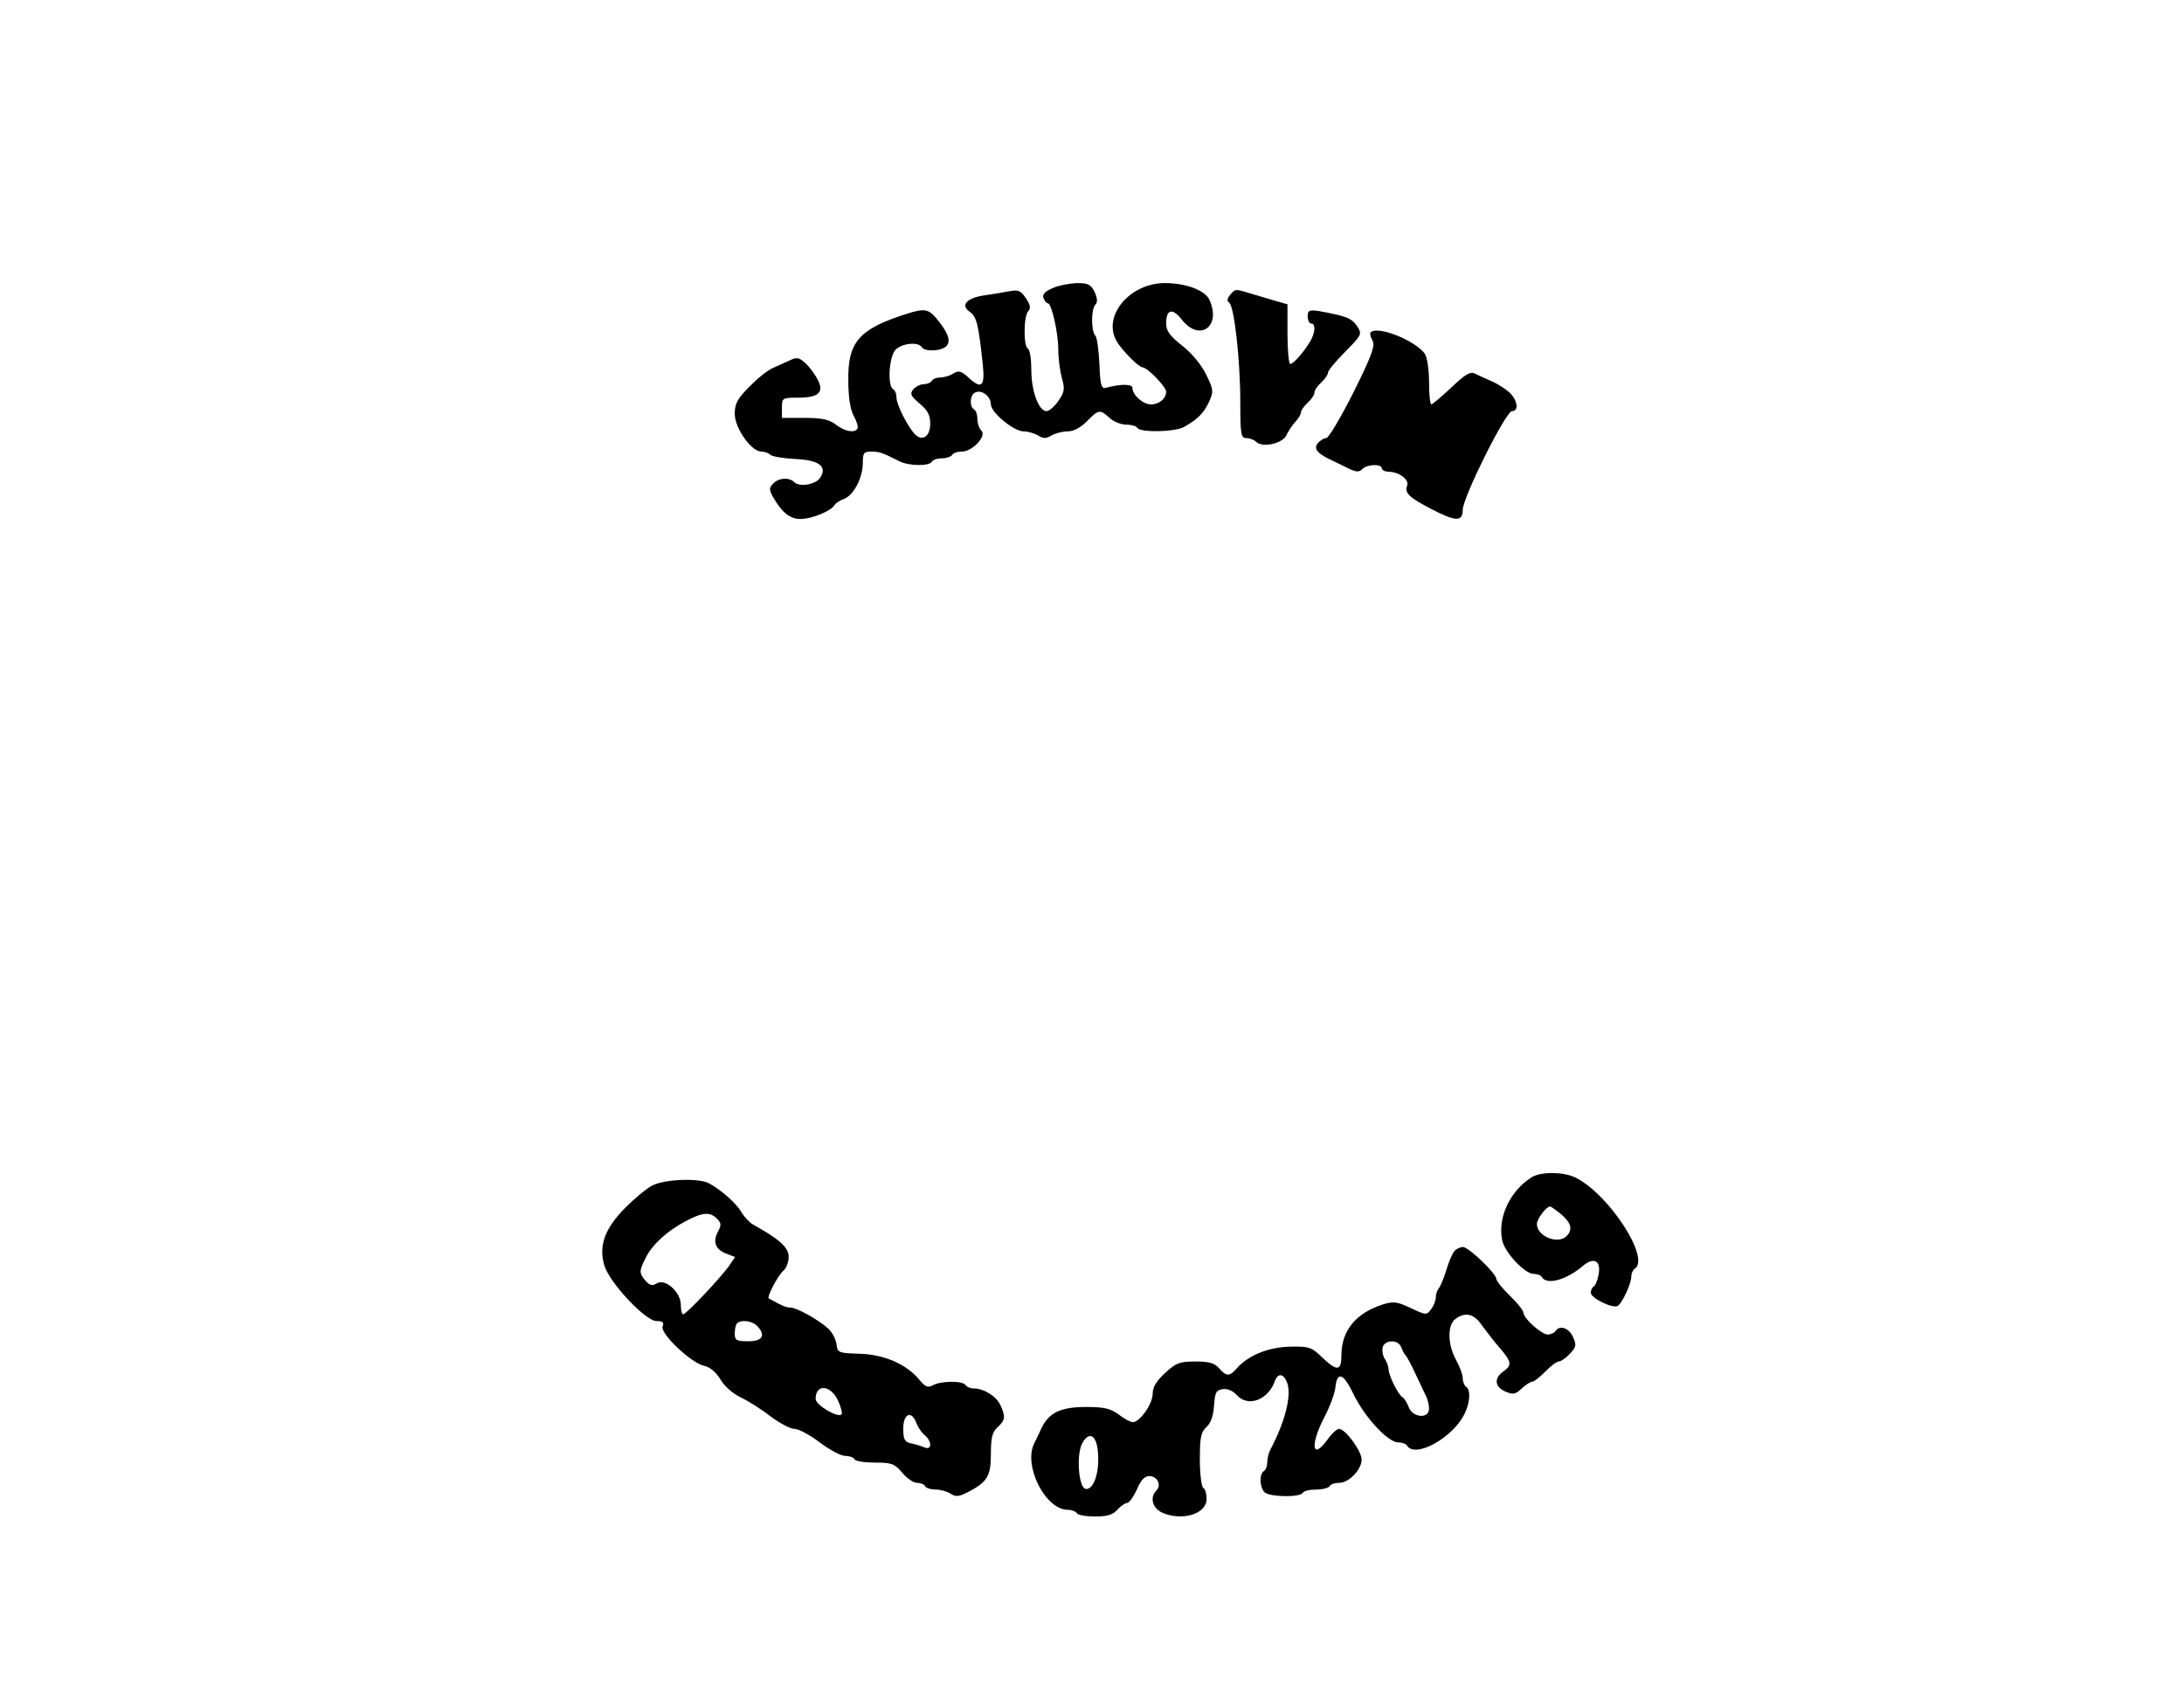 <svg xmlns="http://www.w3.org/2000/svg" version="1.0" width="648pt" height="500pt" viewBox="0 0 648 500" preserveAspectRatio="xMidYMid meet">
  <g transform="translate(0,500) scale(0.1,-0.1)" stroke="none">
    <path stroke="none" d="M 3123.0,4145.0 C 3100.0,4135.0 3092.0,4126.0 3096.0,4116.0 C 3099.0,4107.0 3105.0,4100.0 3109.0,4100.0 C 3120.0,4100.0 3140.0,4013.0 3140.0,3962.0 C 3140.0,3936.0 3145.0,3898.0 3151.0,3877.0 C 3160.0,3845.0 3158.0,3836.0 3140.0,3810.0 C 3128.0,3793.0 3113.0,3780.0 3105.0,3780.0 C 3082.0,3780.0 3060.0,3840.0 3060.0,3901.0 C 3060.0,3933.0 3056.0,3962.0 3050.0,3965.0 C 3036.0,3973.0 3037.0,4063.0 3051.0,4077.0 C 3059.0,4085.0 3057.0,4095.0 3044.0,4115.0 C 3029.0,4137.0 3022.0,4141.0 2996.0,4136.0 C 2979.0,4133.0 2946.0,4127.0 2923.0,4124.0 C 2868.0,4116.0 2849.0,4095.0 2877.0,4075.0 C 2898.0,4060.0 2903.0,4039.0 2916.0,3918.0 C 2923.0,3852.0 2912.0,3843.0 2871.0,3882.0 C 2852.0,3899.0 2844.0,3901.0 2829.0,3892.0 C 2819.0,3885.0 2801.0,3880.0 2791.0,3880.0 C 2780.0,3880.0 2768.0,3876.0 2765.0,3870.0 C 2762.0,3865.0 2751.0,3860.0 2741.0,3860.0 C 2731.0,3860.0 2717.0,3853.0 2710.0,3845.0 C 2699.0,3832.0 2702.0,3825.0 2728.0,3803.0 C 2752.0,3783.0 2760.0,3769.0 2760.0,3743.0 C 2760.0,3705.0 2737.0,3689.0 2715.0,3711.0 C 2693.0,3734.0 2660.0,3799.0 2660.0,3820.0 C 2660.0,3830.0 2656.0,3842.0 2650.0,3845.0 C 2632.0,3856.0 2638.0,3945.0 2658.0,3963.0 C 2678.0,3982.0 2725.0,3986.0 2735.0,3970.0 C 2744.0,3955.0 2796.0,3958.0 2809.0,3974.0 C 2822.0,3990.0 2812.0,4015.0 2776.0,4058.0 C 2754.0,4083.0 2741.0,4085.0 2691.0,4069.0 C 2549.0,4024.0 2515.0,3986.0 2517.0,3870.0 C 2517.0,3822.0 2523.0,3784.0 2533.0,3766.0 C 2542.0,3750.0 2547.0,3733.0 2544.0,3728.0 C 2535.0,3714.0 2506.0,3720.0 2480.0,3740.0 C 2461.0,3755.0 2439.0,3760.0 2388.0,3760.0 L 2320.0,3760.0 L 2320.0,3790.0 C 2320.0,3819.0 2321.0,3820.0 2369.0,3820.0 C 2429.0,3820.0 2446.0,3836.0 2426.0,3874.0 C 2418.0,3889.0 2402.0,3911.0 2390.0,3922.0 C 2372.0,3939.0 2364.0,3941.0 2344.0,3931.0 C 2331.0,3925.0 2308.0,3915.0 2293.0,3908.0 C 2277.0,3901.0 2246.0,3876.0 2223.0,3852.0 C 2188.0,3817.0 2180.0,3802.0 2180.0,3772.0 C 2180.0,3730.0 2229.0,3660.0 2259.0,3660.0 C 2268.0,3660.0 2280.0,3656.0 2285.0,3651.0 C 2291.0,3645.0 2324.0,3640.0 2359.0,3638.0 C 2430.0,3635.0 2455.0,3616.0 2434.0,3583.0 C 2421.0,3562.0 2372.0,3554.0 2357.0,3569.0 C 2342.0,3584.0 2311.0,3583.0 2294.0,3565.0 C 2282.0,3553.0 2282.0,3547.0 2292.0,3528.0 C 2319.0,3480.0 2343.0,3460.0 2375.0,3460.0 C 2408.0,3460.0 2465.0,3483.0 2476.0,3501.0 C 2479.0,3507.0 2492.0,3515.0 2505.0,3520.0 C 2533.0,3531.0 2560.0,3582.0 2560.0,3627.0 C 2560.0,3656.0 2563.0,3660.0 2585.0,3660.0 C 2609.0,3660.0 2618.0,3657.0 2667.0,3632.0 C 2695.0,3617.0 2757.0,3616.0 2765.0,3630.0 C 2768.0,3636.0 2782.0,3640.0 2795.0,3640.0 C 2808.0,3640.0 2822.0,3645.0 2825.0,3650.0 C 2828.0,3656.0 2841.0,3660.0 2854.0,3660.0 C 2885.0,3660.0 2928.0,3706.0 2912.0,3722.0 C 2905.0,3729.0 2900.0,3744.0 2900.0,3756.0 C 2900.0,3769.0 2896.0,3782.0 2890.0,3785.0 C 2875.0,3795.0 2878.0,3830.0 2895.0,3836.0 C 2914.0,3844.0 2940.0,3823.0 2940.0,3800.0 C 2940.0,3776.0 3008.0,3720.0 3037.0,3720.0 C 3050.0,3720.0 3069.0,3714.0 3080.0,3708.0 C 3096.0,3698.0 3104.0,3698.0 3120.0,3708.0 C 3131.0,3714.0 3152.0,3720.0 3168.0,3720.0 C 3186.0,3720.0 3206.0,3731.0 3225.0,3750.0 C 3259.0,3785.0 3264.0,3786.0 3292.0,3760.0 C 3304.0,3749.0 3326.0,3740.0 3341.0,3740.0 C 3356.0,3740.0 3372.0,3736.0 3375.0,3730.0 C 3384.0,3716.0 3486.0,3718.0 3513.0,3733.0 C 3552.0,3755.0 3571.0,3773.0 3587.0,3807.0 C 3601.0,3838.0 3601.0,3843.0 3579.0,3888.0 C 3565.0,3917.0 3537.0,3951.0 3508.0,3974.0 C 3471.0,4003.0 3460.0,4018.0 3460.0,4040.0 C 3460.0,4083.0 3479.0,4087.0 3507.0,4051.0 C 3560.0,3984.0 3625.0,4032.0 3588.0,4111.0 C 3575.0,4139.0 3518.0,4160.0 3456.0,4160.0 C 3352.0,4160.0 3270.0,4062.0 3313.0,3988.0 C 3327.0,3962.0 3379.0,3910.0 3390.0,3910.0 C 3404.0,3910.0 3460.0,3852.0 3460.0,3838.0 C 3460.0,3817.0 3439.0,3800.0 3415.0,3800.0 C 3391.0,3800.0 3360.0,3828.0 3360.0,3849.0 C 3360.0,3861.0 3325.0,3861.0 3280.0,3849.0 C 3268.0,3846.0 3264.0,3859.0 3262.0,3920.0 C 3260.0,3961.0 3255.0,3999.0 3250.0,4004.0 C 3237.0,4017.0 3237.0,4083.0 3250.0,4096.0 C 3257.0,4103.0 3256.0,4115.0 3248.0,4133.0 C 3237.0,4156.0 3229.0,4160.0 3195.0,4160.0 C 3173.0,4159.0 3140.0,4153.0 3123.0,4145.0" fill="#000000" id="000000-000001"/>
    <path stroke="none" d="M 3649.0,4124.0 C 3641.0,4114.0 3640.0,4106.0 3647.0,4102.0 C 3662.0,4092.0 3680.0,3931.0 3680.0,3807.0 C 3680.0,3711.0 3682.0,3700.0 3698.0,3700.0 C 3708.0,3700.0 3721.0,3695.0 3727.0,3689.0 C 3745.0,3671.0 3803.0,3683.0 3816.0,3707.0 C 3822.0,3720.0 3834.0,3738.0 3843.0,3748.0 C 3853.0,3758.0 3860.0,3771.0 3860.0,3777.0 C 3860.0,3782.0 3869.0,3795.0 3880.0,3805.0 C 3891.0,3815.0 3900.0,3828.0 3900.0,3835.0 C 3900.0,3842.0 3909.0,3855.0 3920.0,3865.0 C 3931.0,3875.0 3940.0,3888.0 3940.0,3894.0 C 3940.0,3900.0 3963.0,3928.0 3991.0,3956.0 C 4041.0,4007.0 4042.0,4008.0 4026.0,4033.0 C 4010.0,4056.0 3995.0,4062.0 3913.0,4077.0 C 3884.0,4081.0 3880.0,4079.0 3880.0,4061.0 C 3880.0,4049.0 3885.0,4040.0 3890.0,4040.0 C 3904.0,4040.0 3903.0,4014.0 3888.0,3988.0 C 3869.0,3956.0 3838.0,3920.0 3828.0,3920.0 C 3824.0,3920.0 3820.0,3960.0 3820.0,4008.0 L 3820.0,4097.0 L 3778.0,4109.0 C 3754.0,4116.0 3721.0,4126.0 3704.0,4131.0 C 3665.0,4143.0 3665.0,4143.0 3649.0,4124.0" fill="#000000" id="000000-000002"/>
    <path stroke="none" d="M 4067.0,4014.0 C 4064.0,4011.0 4066.0,4000.0 4072.0,3990.0 C 4081.0,3975.0 4071.0,3947.0 4016.0,3836.0 C 3978.0,3761.0 3942.0,3700.0 3935.0,3700.0 C 3928.0,3700.0 3917.0,3693.0 3910.0,3685.0 C 3896.0,3668.0 3909.0,3653.0 3958.0,3631.0 C 3970.0,3625.0 3991.0,3615.0 4005.0,3608.0 C 4025.0,3599.0 4033.0,3599.0 4042.0,3608.0 C 4057.0,3623.0 4100.0,3624.0 4100.0,3610.0 C 4100.0,3605.0 4110.0,3600.0 4123.0,3600.0 C 4152.0,3599.0 4182.0,3576.0 4175.0,3559.0 C 4167.0,3537.0 4181.0,3524.0 4244.0,3491.0 C 4318.0,3452.0 4340.0,3451.0 4340.0,3487.0 C 4340.0,3524.0 4468.0,3780.0 4486.0,3780.0 C 4508.0,3780.0 4502.0,3814.0 4478.0,3836.0 C 4465.0,3847.0 4442.0,3862.0 4425.0,3869.0 C 4409.0,3876.0 4387.0,3886.0 4377.0,3891.0 C 4363.0,3899.0 4348.0,3890.0 4306.0,3850.0 C 4277.0,3823.0 4250.0,3800.0 4247.0,3800.0 C 4243.0,3800.0 4240.0,3830.0 4240.0,3868.0 C 4240.0,3905.0 4234.0,3942.0 4227.0,3951.0 C 4197.0,3991.0 4087.0,4034.0 4067.0,4014.0" fill="#000000" id="000000-000003"/>
    <path stroke="none" d="M 4545.0,1507.0 C 4481.0,1467.0 4443.0,1388.0 4457.0,1320.0 C 4464.0,1284.0 4524.0,1220.0 4550.0,1220.0 C 4561.0,1220.0 4572.0,1216.0 4575.0,1210.0 C 4590.0,1186.0 4648.0,1202.0 4697.0,1244.0 C 4729.0,1271.0 4751.0,1259.0 4743.0,1218.0 C 4740.0,1200.0 4733.0,1184.0 4728.0,1182.0 C 4724.0,1180.0 4720.0,1172.0 4720.0,1164.0 C 4720.0,1148.0 4785.0,1116.0 4800.0,1125.0 C 4813.0,1133.0 4840.0,1191.0 4840.0,1211.0 C 4840.0,1221.0 4845.0,1232.0 4850.0,1235.0 C 4898.0,1264.0 4776.0,1454.0 4676.0,1505.0 C 4642.0,1523.0 4573.0,1524.0 4545.0,1507.0M 4633.0,1396.0 C 4662.0,1371.0 4667.0,1351.0 4648.0,1332.0 C 4622.0,1306.0 4560.0,1332.0 4560.0,1368.0 C 4560.0,1383.0 4588.0,1420.0 4599.0,1420.0 C 4602.0,1420.0 4617.0,1409.0 4633.0,1396.0" fill="#000000" id="000000-000004"/>
    <path stroke="none" d="M 1935.0,1482.0 C 1919.0,1474.0 1883.0,1444.0 1855.0,1416.0 C 1794.0,1354.0 1776.0,1304.0 1793.0,1245.0 C 1809.0,1193.0 1915.0,1080.0 1948.0,1080.0 C 1966.0,1080.0 1971.0,1076.0 1966.0,1064.0 C 1958.0,1043.0 2052.0,954.0 2090.0,947.0 C 2107.0,943.0 2125.0,928.0 2138.0,906.0 C 2149.0,887.0 2175.0,864.0 2197.0,854.0 C 2218.0,844.0 2258.0,819.0 2285.0,798.0 C 2313.0,777.0 2345.0,760.0 2357.0,760.0 C 2370.0,760.0 2403.0,742.0 2432.0,720.0 C 2461.0,698.0 2495.0,680.0 2507.0,680.0 C 2519.0,680.0 2532.0,676.0 2535.0,670.0 C 2538.0,664.0 2566.0,660.0 2596.0,660.0 C 2645.0,660.0 2654.0,657.0 2677.0,630.0 C 2690.0,614.0 2710.0,600.0 2720.0,600.0 C 2730.0,600.0 2742.0,596.0 2745.0,590.0 C 2748.0,584.0 2762.0,580.0 2776.0,580.0 C 2789.0,580.0 2809.0,575.0 2820.0,568.0 C 2835.0,558.0 2845.0,559.0 2867.0,570.0 C 2929.0,601.0 2940.0,619.0 2940.0,685.0 C 2940.0,734.0 2944.0,751.0 2960.0,765.0 C 2983.0,786.0 2984.0,797.0 2968.0,831.0 C 2956.0,857.0 2919.0,880.0 2889.0,880.0 C 2879.0,880.0 2868.0,885.0 2865.0,890.0 C 2857.0,903.0 2794.0,903.0 2769.0,890.0 C 2753.0,881.0 2745.0,884.0 2726.0,908.0 C 2687.0,953.0 2623.0,981.0 2549.0,983.0 C 2488.0,985.0 2485.0,986.0 2482.0,1011.0 C 2480.0,1026.0 2469.0,1047.0 2457.0,1058.0 C 2428.0,1084.0 2364.0,1120.0 2345.0,1120.0 C 2332.0,1120.0 2321.0,1125.0 2281.0,1147.0 C 2274.0,1151.0 2309.0,1217.0 2325.0,1230.0 C 2333.0,1237.0 2340.0,1255.0 2340.0,1271.0 C 2340.0,1298.0 2314.0,1322.0 2235.0,1366.0 C 2224.0,1372.0 2209.0,1388.0 2200.0,1403.0 C 2184.0,1430.0 2140.0,1469.0 2103.0,1489.0 C 2072.0,1505.0 1971.0,1501.0 1935.0,1482.0M 2127.0,1384.0 C 2140.0,1371.0 2141.0,1365.0 2130.0,1345.0 C 2114.0,1315.0 2123.0,1292.0 2155.0,1280.0 L 2181.0,1270.0 L 2162.0,1242.0 C 2134.0,1204.0 2036.0,1100.0 2027.0,1100.0 C 2023.0,1100.0 2020.0,1113.0 2020.0,1128.0 C 2020.0,1166.0 1974.0,1207.0 1949.0,1192.0 C 1936.0,1184.0 1928.0,1185.0 1916.0,1199.0 C 1896.0,1221.0 1896.0,1229.0 1915.0,1266.0 C 1934.0,1306.0 1979.0,1347.0 2032.0,1375.0 C 2084.0,1403.0 2106.0,1405.0 2127.0,1384.0 M 2246.0,1066.0 C 2273.0,1038.0 2263.0,1020.0 2220.0,1020.0 C 2185.0,1020.0 2180.0,1023.0 2180.0,1043.0 C 2180.0,1056.0 2183.0,1070.0 2187.0,1073.0 C 2198.0,1085.0 2231.0,1081.0 2246.0,1066.0 M 2486.0,845.0 C 2495.0,825.0 2500.0,807.0 2497.0,803.0 C 2485.0,792.0 2420.0,831.0 2420.0,849.0 C 2420.0,894.0 2464.0,891.0 2486.0,845.0 M 2719.0,777.0 C 2724.0,764.0 2735.0,748.0 2744.0,741.0 C 2766.0,722.0 2765.0,696.0 2743.0,705.0 C 2733.0,709.0 2715.0,715.0 2703.0,717.0 C 2684.0,721.0 2680.0,729.0 2680.0,761.0 C 2680.0,806.0 2705.0,816.0 2719.0,777.0" fill="#000000" id="000000-000005"/>
    <path stroke="none" d="M 4315.0,1287.0 C 4309.0,1280.0 4298.0,1255.0 4291.0,1230.0 C 4283.0,1205.0 4273.0,1181.0 4268.0,1176.0 C 4264.0,1170.0 4260.0,1159.0 4260.0,1150.0 C 4260.0,1141.0 4254.0,1125.0 4246.0,1115.0 C 4233.0,1097.0 4231.0,1097.0 4185.0,1119.0 C 4144.0,1138.0 4134.0,1139.0 4102.0,1129.0 C 4022.0,1103.0 3980.0,1051.0 3980.0,978.0 C 3980.0,931.0 3967.0,930.0 3922.0,973.0 C 3891.0,1003.0 3884.0,1005.0 3826.0,1004.0 C 3762.0,1002.0 3703.0,978.0 3669.0,939.0 C 3648.0,915.0 3639.0,915.0 3617.0,940.0 C 3604.0,955.0 3588.0,960.0 3547.0,960.0 C 3501.0,960.0 3489.0,956.0 3457.0,926.0 C 3431.0,902.0 3420.0,884.0 3420.0,864.0 C 3420.0,834.0 3382.0,780.0 3361.0,780.0 C 3354.0,780.0 3335.0,790.0 3319.0,803.0 C 3294.0,821.0 3275.0,825.0 3222.0,825.0 C 3147.0,825.0 3112.0,808.0 3090.0,762.0 C 3083.0,747.0 3074.0,727.0 3069.0,718.0 C 3035.0,652.0 3101.0,521.0 3167.0,520.0 C 3179.0,520.0 3192.0,515.0 3195.0,510.0 C 3198.0,504.0 3223.0,500.0 3249.0,500.0 C 3284.0,500.0 3302.0,505.0 3315.0,520.0 C 3325.0,531.0 3338.0,540.0 3344.0,540.0 C 3350.0,540.0 3363.0,558.0 3373.0,580.0 C 3385.0,608.0 3396.0,620.0 3410.0,620.0 C 3434.0,620.0 3447.0,593.0 3431.0,577.0 C 3411.0,557.0 3419.0,526.0 3447.0,512.0 C 3506.0,485.0 3580.0,507.0 3580.0,552.0 C 3580.0,567.0 3576.0,582.0 3570.0,585.0 C 3565.0,588.0 3560.0,626.0 3560.0,669.0 C 3560.0,734.0 3563.0,750.0 3579.0,765.0 C 3592.0,776.0 3600.0,798.0 3602.0,829.0 C 3605.0,868.0 3608.0,875.0 3628.0,878.0 C 3642.0,880.0 3658.0,873.0 3669.0,861.0 C 3702.0,823.0 3763.0,845.0 3783.0,903.0 C 3792.0,927.0 3809.0,924.0 3819.0,897.0 C 3833.0,860.0 3813.0,781.0 3769.0,698.0 C 3764.0,688.0 3760.0,671.0 3760.0,661.0 C 3760.0,650.0 3756.0,638.0 3750.0,635.0 C 3736.0,626.0 3737.0,587.0 3752.0,572.0 C 3766.0,558.0 3856.0,556.0 3865.0,570.0 C 3868.0,576.0 3886.0,580.0 3905.0,580.0 C 3924.0,580.0 3942.0,585.0 3945.0,590.0 C 3948.0,596.0 3961.0,600.0 3974.0,600.0 C 4002.0,600.0 4040.0,639.0 4040.0,669.0 C 4040.0,694.0 3992.0,760.0 3973.0,760.0 C 3967.0,760.0 3952.0,747.0 3940.0,730.0 C 3893.0,664.0 3886.0,711.0 3929.0,794.0 C 3945.0,824.0 3960.0,864.0 3962.0,882.0 C 3967.0,932.0 3986.0,926.0 4016.0,863.0 C 4048.0,796.0 4118.0,720.0 4148.0,720.0 C 4159.0,720.0 4172.0,716.0 4175.0,710.0 C 4199.0,672.0 4310.0,733.0 4345.0,804.0 C 4362.0,838.0 4364.0,876.0 4350.0,885.0 C 4345.0,888.0 4340.0,900.0 4340.0,910.0 C 4340.0,921.0 4331.0,945.0 4320.0,965.0 C 4295.0,1010.0 4294.0,1068.0 4318.0,1086.0 C 4347.0,1108.0 4374.0,1102.0 4397.0,1067.0 C 4410.0,1050.0 4433.0,1019.0 4450.0,1000.0 C 4485.0,959.0 4487.0,949.0 4460.0,930.0 C 4432.0,910.0 4435.0,885.0 4466.0,871.0 C 4489.0,861.0 4496.0,862.0 4515.0,880.0 C 4527.0,891.0 4541.0,900.0 4546.0,900.0 C 4552.0,900.0 4569.0,914.0 4585.0,930.0 C 4601.0,947.0 4619.0,960.0 4625.0,960.0 C 4631.0,960.0 4646.0,970.0 4658.0,983.0 C 4677.0,1003.0 4678.0,1009.0 4667.0,1033.0 C 4655.0,1060.0 4627.0,1069.0 4615.0,1050.0 C 4612.0,1045.0 4601.0,1040.0 4592.0,1040.0 C 4574.0,1040.0 4520.0,1088.0 4520.0,1105.0 C 4520.0,1111.0 4502.0,1134.0 4480.0,1155.0 C 4458.0,1176.0 4440.0,1199.0 4440.0,1204.0 C 4440.0,1221.0 4357.0,1300.0 4340.0,1300.0 C 4332.0,1299.0 4320.0,1294.0 4315.0,1287.0M 4157.0,1003.0 C 4161.0,993.0 4166.0,983.0 4169.0,980.0 C 4173.0,977.0 4186.0,953.0 4199.0,925.0 C 4212.0,898.0 4226.0,867.0 4231.0,858.0 C 4236.0,848.0 4240.0,831.0 4240.0,820.0 C 4240.0,789.0 4192.0,793.0 4180.0,824.0 C 4175.0,837.0 4167.0,851.0 4161.0,854.0 C 4148.0,862.0 4120.0,919.0 4120.0,937.0 C 4120.0,944.0 4115.0,959.0 4108.0,969.0 C 4102.0,979.0 4100.0,995.0 4103.0,1004.0 C 4111.0,1025.0 4149.0,1025.0 4157.0,1003.0 M 3258.0,686.0 C 3262.0,628.0 3244.0,578.0 3221.0,582.0 C 3200.0,586.0 3193.0,684.0 3211.0,717.0 C 3232.0,756.0 3255.0,741.0 3258.0,686.0" fill="#000000" id="000000-000006"/>
  </g>
</svg>
